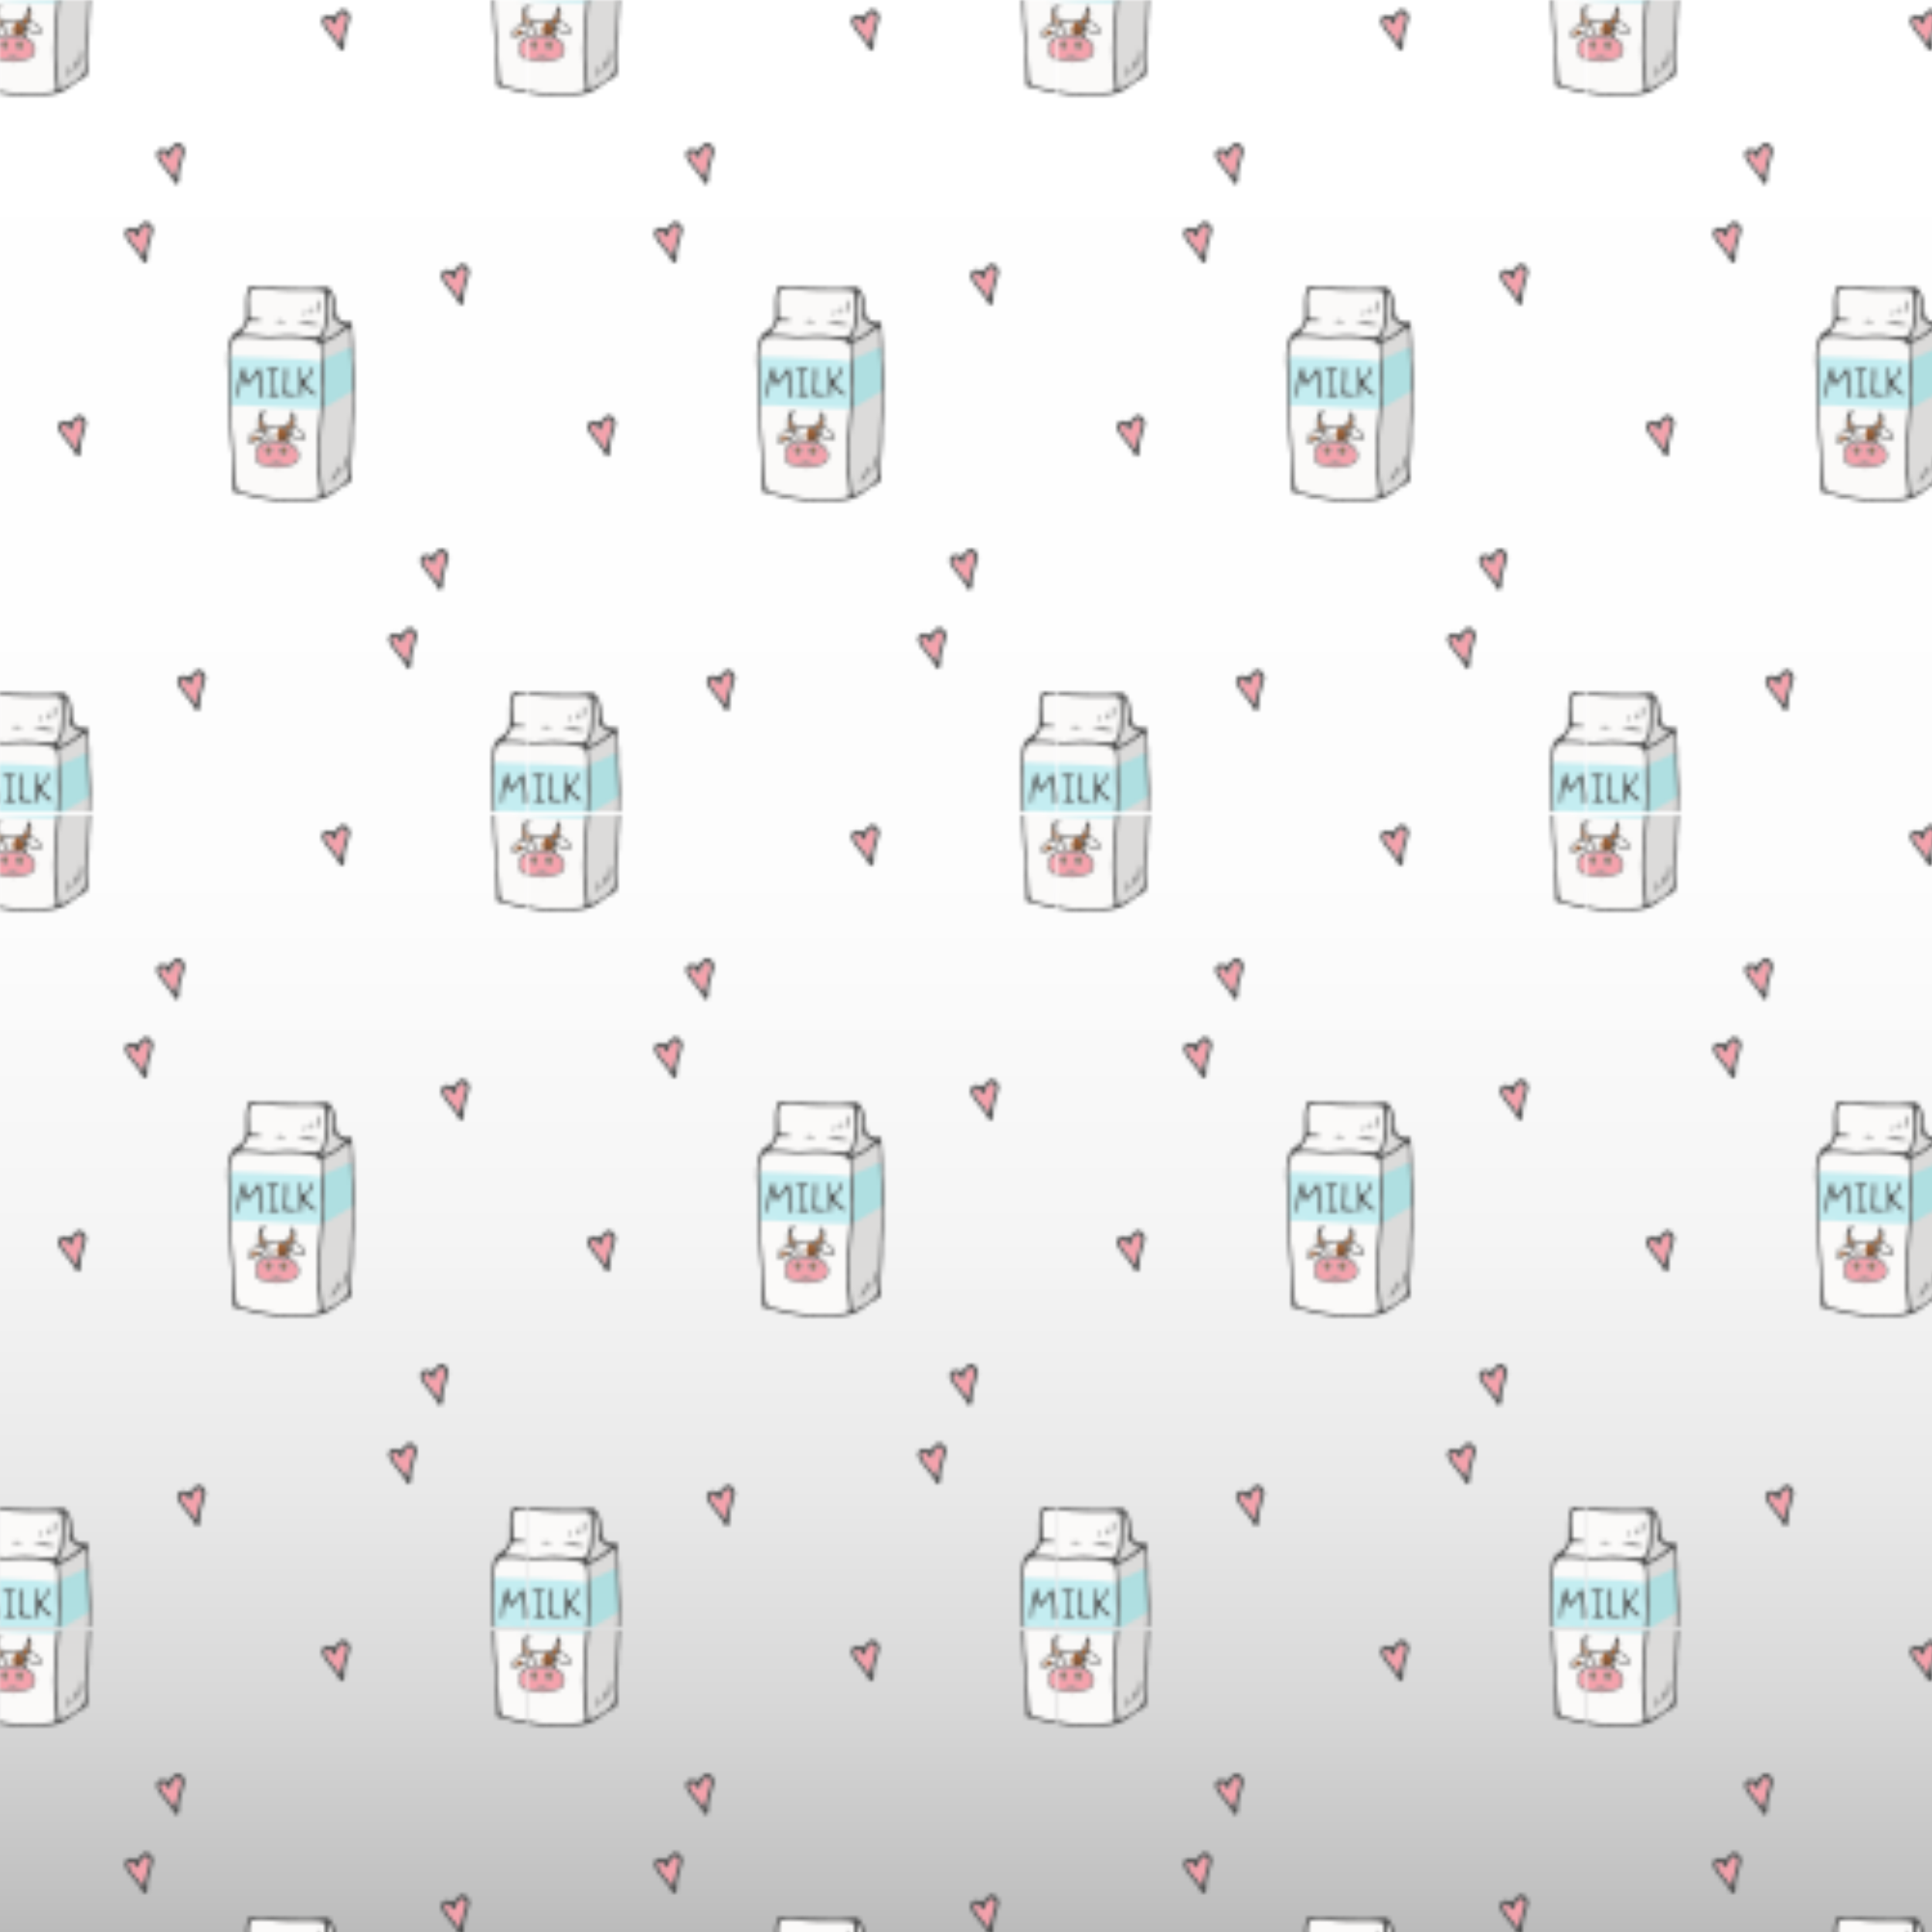 <?xml version="1.0" encoding="UTF-8"?>
<svg id="Background" xmlns="http://www.w3.org/2000/svg" xmlns:xlink="http://www.w3.org/1999/xlink" viewBox="0 0 500 500">
  <defs>
    <style>
      .cls-1 {
        fill: none;
      }

      .cls-2 {
        fill: url(#linear-gradient);
      }

      .cls-3 {
        fill: #f5a2ac;
      }

      .cls-4 {
        fill: #fbfaf9;
      }

      .cls-5 {
        fill: #9d5d30;
      }

      .cls-6 {
        fill: #c4edf1;
      }

      .cls-7 {
        fill: #dcdbda;
      }

      .cls-8 {
        fill: #afdfe1;
      }

      .cls-9 {
        fill: #4d4d4d;
      }

      .cls-10 {
        fill: url(#New_Pattern_17);
      }
    </style>
    <linearGradient id="linear-gradient" x1="250" y1="500" x2="250" y2="0" gradientTransform="matrix(1, 0, 0, 1, 0, 0)" gradientUnits="userSpaceOnUse">
      <stop offset="0" stop-color="#bbb"/>
      <stop offset=".02" stop-color="#c1c1c1"/>
      <stop offset=".12" stop-color="#d8d8d8"/>
      <stop offset=".23" stop-color="#e9e9e9"/>
      <stop offset=".36" stop-color="#f5f5f5"/>
      <stop offset=".55" stop-color="#fdfdfd"/>
      <stop offset="1" stop-color="#fff"/>
    </linearGradient>
    <pattern id="New_Pattern_17" data-name="New Pattern 17" x="0" y="0" width="136.53" height="210.04" patternUnits="userSpaceOnUse" viewBox="0 0 136.53 210.04">
      <g>
        <rect class="cls-1" x="0" y="0" width="136.53" height="210.04"/>
        <g>
          <g>
            <path class="cls-4" d="M140.27,191.88c2.86-.34,5.69,0,8.52,.27,1.77,.17,2.15,.08,2.92-1.44,.25-.5,.38-1.07,.47-1.63,.36-2.32,.36-4.65,.22-6.99-.1-1.7-.23-1.82-1.93-1.84-4.89-.06-9.8,.22-14.67-.57-.28-.04-.57-.01-.85-.01-1.76,0-1.83,.12-2.2,1.86-.28,1.32,.12,2.6,.06,3.91-.09,2.03-.06,2.03,2.06,2.15,.36,.02,.84-.14,.99,.57-.86,0-1.69,0-2.52,0-.33,0-.74-.16-.87,.29-.35,1.16-1.19,2.02-2.07,3.11,1.68,.06,3.15-.02,4.58,.21,1.77,.28,3.53,.33,5.28,.12Z"/>
            <path class="cls-4" d="M150.91,214.02c.35-3.75,.79-7.49,.51-11.26,0-2.17,.05-4.34-.01-6.5-.06-2.01-.56-2.8-2.18-3.18-2.39-.57-4.86-.79-7.3-.67-2.34,.11-4.65,.3-6.98-.04-1.64-.24-3.3-.11-4.96-.09-.71,0-1.15,.33-1.45,.98-.62,1.33-.83,2.72-.79,4.16,.06,2.16,.12,4.33,.22,6.49,.22,4.77-.02,9.56,.52,14.32,.44,3.84,.43,7.71,.82,11.56,.2,1.97,.3,2.12,2.16,2.68,2.13,.64,4.33,.99,6.52,1.38,3.85,.69,7.73,.49,11.59,.06,1.33-.15,1.61-.56,1.43-1.79-.86-6.03-.64-12.06-.08-18.09Z"/>
            <path class="cls-6" d="M151.48,208.92c-.02-.63-.08-1.23-.06-1.48,.09-1.3,.19-2.6,.28-3.9,.06-.86,.11-1.73,.19-2.59,.07-.81,.41-2.07-.66-2.4-.54-.16-1.24-.13-1.8-.21-.63-.09-1.26-.16-1.89-.22-1.3-.13-2.6-.2-3.91-.25-3.11-.12-6.2-.29-9.31-.36-1.2-.03-2.4-.06-3.61-.09-.75-.02-2.72-.45-3.09,.44-.14,.35-.08,.75,0,1.12,.31,1.54,.03,3.21,.02,4.78-.02,1.94,.14,3.87,.08,5.8,0,.11,0,.23,.07,.32,.09,.11,.26,.13,.4,.11,1.84-.26,3.82-.06,5.67,.05,2.8,.16,5.56,.38,8.37,.46l8.75,.26c.48,.01,.53-.93,.5-1.83Z"/>
            <path class="cls-9" d="M159.27,188.34c-.04,2.52,.53,4.86,.41,7.27-.14,2.85,.37,5.68,.35,8.54-.02,3.48-.1,6.95-.32,10.42-.02,.34-.11,.68-.09,1.02,.16,4.17-.54,8.31-.39,12.48,.04,1.13-.13,1.82-1.35,2.33-1.45,.6-2.62,1.78-3.96,2.65-1.61,1.04-3.36,1.45-5.14,1.55-1.41,.08-2.84,.14-4.24,.23-3.47,.22-6.81-.43-10.18-1-1.84-.31-3.54-1.21-5.42-1.36-.32-.03-.37-.35-.38-.66-.06-2.79-.13-5.58-.22-8.37-.06-1.82-.35-3.62-.47-5.44-.26-3.81-.42-7.61-.41-11.43,0-2.62-.18-5.25-.33-7.87-.09-1.67,.09-3.3,.43-4.93,.28-1.37,.92-2.45,2.17-3.11,1.61-.84,2.19-2.24,2.2-3.96,0-1.2-.03-2.4-.01-3.59,.01-1.08,.15-2.12,.49-3.18,.28-.89,.65-.99,1.45-.92,4.15,.34,8.29,.66,12.46,.61,1.94-.02,3.88,.05,5.8-.28,.95-.16,1.49,.2,1.95,.98,.6,1,.96,2.06,1.07,3.21,.05,.51,.06,1.03,.07,1.54,.08,2.65,1.28,3.68,4.07,3.26Zm-7.85,14.42c0-2.17,.05-4.34-.01-6.5-.06-2.01-.56-2.8-2.18-3.18-2.39-.57-4.86-.79-7.3-.67-2.34,.11-4.65,.3-6.98-.04-1.64-.24-3.3-.11-4.96-.09-.71,0-1.15,.33-1.45,.98-.62,1.33-.83,2.72-.79,4.16,.06,2.16,.12,4.33,.22,6.49,.22,4.77-.02,9.56,.52,14.32,.44,3.84,.43,7.71,.82,11.56,.2,1.97,.3,2.12,2.16,2.68,2.13,.64,4.33,.99,6.52,1.38,3.85,.69,7.73,.49,11.59,.06,1.33-.15,1.61-.56,1.43-1.79-.86-6.03-.64-12.06-.08-18.09,.35-3.75,.79-7.49,.51-11.26Zm7.22-12.78c-.42-.09-.6,.15-.83,.31-1.79,1.2-3.42,2.68-5.53,3.35-.61,.19-.54,.64-.51,1.1,.1,1.48,.24,2.96,.28,4.43,.1,3.31,.2,6.62-.06,9.92-.41,5.16-1.02,10.32-.89,15.51,.06,2.57,.33,5.12,.68,7.66,.1,.7,.42,.92,1.03,.58,1-.54,2.05-1.03,2.97-1.69,2.78-2.01,2.75-2.17,2.92-5.63,.18-3.64,.38-7.28,.43-10.92,.03-2.11,.27-4.2,.33-6.31,.12-4.85-.37-9.68-.4-14.52,0-1.27,.14-2.61-.42-3.79Zm-28.22,1.57c1.68,.06,3.15-.02,4.58,.21,1.77,.28,3.53,.33,5.28,.12,2.86-.34,5.69,0,8.52,.27,1.77,.17,2.15,.08,2.92-1.44,.25-.5,.38-1.07,.47-1.63,.36-2.32,.36-4.65,.22-6.99-.1-1.7-.23-1.82-1.93-1.84-4.89-.06-9.8,.22-14.67-.57-.28-.04-.57-.01-.85-.01-1.76,0-1.83,.12-2.2,1.86-.28,1.32,.12,2.6,.06,3.91-.09,2.03-.06,2.03,2.06,2.15,.36,.02,.84-.14,.99,.57-.86,0-1.69,0-2.52,0-.33,0-.74-.16-.87,.29-.35,1.16-1.19,2.02-2.07,3.11Zm27.25-2.16c-1.31,.06-1.81-1.01-2.66-1.51-1.24-.73-.19-1.86-.47-2.77-.1-.31,0-.68-.03-1.02-.11-1.28-.32-2.54-1.3-3.54-.03,2.21-.03,4.41-.09,6.6-.05,1.79-.28,3.51-1.39,4.99-.12,.16-.3,.37,.08,.68,2.35-.27,3.91-2.06,5.86-3.44Z"/>
            <path class="cls-9" d="M131.38,200.2s.06,.03,.08,.06c.04,.05,.05,.12,.06,.19,.03,.25,.48,3.38,.84,3.19,.78-.41,1.27-1.06,1.7-1.77,.23-.39,.44-.8,.73-1.14,.32-.38,.83-.41,.86,.15,.13,2.16,.71,4.26,.7,6.43,0,.3-.04,.61-.44,.55-.39-.06-.31-.39-.29-.68,.14-1.81-.23-3.56-.63-5.52-.85,1.03-1.55,1.9-2.26,2.77-.99,1.22-1.31-1.33-1.51-1.85-.02-.05-.04-.11-.09-.14-.27-.17-.39,1.19-.44,1.41-.1,.44-.27,.89-.32,1.35-.08,.71-.2,1.37-.22,2.09,0,.11,0,.22-.05,.32s-.15,.18-.26,.16c-.19-.03-.23-.28-.22-.47,.07-1.19,.16-2.39,.39-3.56,.11-.57,.26-1.14,.45-1.69,.17-.5,.24-1.06,.46-1.52,.05-.11,.11-.21,.21-.27,.07-.04,.16-.06,.24-.03Z"/>
          </g>
          <g>
            <path class="cls-3" d="M106.39,163.55c-.45-.21-.81-.02-1.14,.29-.67,.64-1.02,1.45-1.12,2.43-.53-.07-.65-.27-.77-.48-.51-.89-1.13-1.24-1.61-.86-.64,.51-.23,1.1,.02,1.62,.83,1.7,2.37,2.81,3.55,4.68,.65-2.11,.89-3.91,1.53-5.59,.09-.22,.1-.47,.14-.71,.02-.12,0-.24,0-.36,0-.46-.19-.83-.61-1.03Z"/>
            <path class="cls-9" d="M107.93,164.65c-.11,.4-.25,.99-.44,1.55-.63,1.83-1.12,3.68-1.07,5.63,0,.3,.03,.62-.19,.86-.3,.32-.72,.65-.99,.05-.85-1.84-2.31-3.22-3.47-4.82-.25-.34-.52-.67-.72-1.04-.41-.76-.77-1.62-.2-2.38,.51-.68,1.4-.71,2.15-.39,.67,.29,1,0,1.36-.46,.15-.19,.32-.36,.48-.54,.46-.52,.96-.94,1.72-.62,.76,.32,1.37,1.19,1.37,2.16Zm-3.8,1.63c-.53-.07-.65-.27-.77-.48-.51-.89-1.13-1.24-1.61-.86-.64,.51-.23,1.1,.02,1.62,.83,1.7,2.37,2.81,3.55,4.68,.65-2.11,.89-3.91,1.53-5.59,.09-.22,.1-.47,.14-.71,.02-.12,0-.24,0-.36,0-.46-.19-.83-.61-1.03-.45-.21-.81-.02-1.14,.29-.67,.64-1.02,1.45-1.12,2.43Z"/>
          </g>
        </g>
        <g>
          <g>
            <path class="cls-4" d="M3.74,191.88c2.86-.34,5.69,0,8.52,.27,1.77,.17,2.15,.08,2.92-1.44,.25-.5,.38-1.07,.47-1.63,.36-2.32,.36-4.65,.22-6.99-.1-1.7-.23-1.82-1.93-1.84-4.89-.06-9.8,.22-14.67-.57-.28-.04-.57-.01-.85-.01-1.76,0-1.83,.12-2.2,1.86-.28,1.32,.12,2.6,.06,3.91-.09,2.03-.06,2.03,2.06,2.15,.36,.02,.84-.14,.99,.57-.86,0-1.69,0-2.52,0-.33,0-.74-.16-.87,.29-.35,1.16-1.19,2.02-2.07,3.11,1.68,.06,3.15-.02,4.58,.21,1.77,.28,3.53,.33,5.28,.12Z"/>
            <path class="cls-7" d="M15.28,192.83c2.35-.27,3.91-2.06,5.86-3.44-1.31,.06-1.81-1.01-2.66-1.51-1.24-.73-.19-1.86-.47-2.77-.1-.31,0-.68-.03-1.02-.11-1.28-.32-2.54-1.3-3.54-.03,2.21-.03,4.41-.09,6.6-.05,1.79-.28,3.51-1.39,4.99-.12,.16-.3,.37,.08,.68Z"/>
            <path class="cls-4" d="M14.38,214.02c.35-3.75,.79-7.49,.51-11.26,0-2.17,.05-4.34-.01-6.5-.06-2.01-.56-2.8-2.18-3.18-2.39-.57-4.86-.79-7.3-.67-2.34,.11-4.65,.3-6.98-.04-1.64-.24-3.3-.11-4.96-.09-.71,0-1.15,.33-1.45,.98-.62,1.33-.83,2.72-.79,4.16,.06,2.16,.12,4.33,.22,6.49,.22,4.77-.02,9.56,.52,14.32,.44,3.84,.43,7.71,.82,11.56,.2,1.97,.3,2.12,2.16,2.68,2.13,.64,4.33,.99,6.52,1.38,3.85,.69,7.73,.49,11.59,.06,1.33-.15,1.61-.56,1.43-1.79-.86-6.03-.64-12.06-.08-18.09Z"/>
            <path class="cls-7" d="M22.1,189.98c-.42-.09-.6,.15-.83,.31-1.79,1.2-3.42,2.68-5.53,3.35-.61,.19-.54,.64-.51,1.1,.1,1.48,.24,2.96,.28,4.44,.1,3.31,.2,6.62-.06,9.92-.41,5.16-1.02,10.32-.89,15.51,.06,2.57,.33,5.12,.68,7.66,.1,.7,.42,.92,1.03,.58,1-.54,2.05-1.03,2.97-1.69,2.78-2.01,2.75-2.17,2.92-5.63,.18-3.64,.38-7.28,.43-10.92,.03-2.11,.27-4.2,.33-6.31,.13-4.85-.37-9.68-.4-14.52,0-1.27,.14-2.61-.42-3.79Z"/>
            <path class="cls-6" d="M14.95,208.92c-.02-.63-.08-1.23-.06-1.48,.09-1.3,.19-2.6,.28-3.9,.06-.86,.11-1.73,.19-2.59,.07-.81,.41-2.07-.66-2.4-.54-.16-1.24-.13-1.8-.21-.63-.09-1.26-.16-1.89-.22-1.3-.13-2.6-.2-3.91-.25-3.11-.12-6.2-.29-9.31-.36-1.2-.03-2.4-.06-3.61-.09-.75-.02-2.72-.45-3.09,.44-.14,.35-.08,.75,0,1.12,.31,1.54,.03,3.21,.02,4.78-.02,1.94,.14,3.87,.08,5.8,0,.11,0,.23,.07,.32,.09,.11,.26,.13,.4,.11,1.84-.26,3.82-.06,5.67,.05,2.8,.16,5.56,.38,8.37,.46l8.75,.26c.48,.01,.53-.93,.5-1.83Z"/>
            <path class="cls-8" d="M23.17,204.91c-.04-.06-.08-.12-.13-.17v-.02c.17-2.52,.12-5.05-.16-7.57,0-.08-.03-.16-.05-.24,.05-.1,.09-.21,.1-.32,.23-.31,.28-.76,.07-1.09-.29-.46-.85-.6-1.33-.35-1.82,.97-3.59,1.77-5.46,2.47-.12,.04-.23,.11-.33,.19-.42,.2-.72,.66-.56,1.14,.02,.08,.06,.15,.1,.22,0,.03,0,.05,0,.08,0,1.56,.01,3.12,.02,4.68,0,1.44,.03,2.88-.36,4.28-.05,.19-.05,.36,0,.52,0,0-.01,.02-.02,.03l-.02,.06s-.02,.02-.02,.03c-.07,.11-.11,.23-.12,.36-.03,.13-.02,.26,.02,.39l.1,.23c.09,.15,.2,.26,.35,.35l.23,.1c.17,.05,.34,.05,.52,0,.08-.03,.17-.06,.24-.1h0s.07-.05,.09-.07c2.13-1.28,4.28-2.54,6.39-3.86,.44-.28,.62-.86,.35-1.33Z"/>
            <g>
              <path class="cls-9" d="M22.74,188.34c-.04,2.52,.53,4.86,.41,7.27-.14,2.85,.37,5.68,.35,8.54-.02,3.48-.1,6.95-.32,10.42-.02,.34-.11,.68-.09,1.02,.16,4.17-.54,8.31-.39,12.48,.04,1.13-.13,1.82-1.35,2.33-1.45,.6-2.62,1.78-3.96,2.65-1.61,1.04-3.36,1.45-5.14,1.55-1.41,.08-2.84,.14-4.24,.23-3.47,.22-6.81-.43-10.18-1-1.84-.31-3.54-1.21-5.42-1.36-.32-.03-.37-.35-.38-.66-.06-2.79-.13-5.58-.22-8.37-.06-1.82-.35-3.62-.47-5.44-.26-3.81-.42-7.61-.41-11.43,0-2.62-.18-5.25-.33-7.87-.09-1.67,.09-3.3,.43-4.93,.28-1.37,.92-2.45,2.17-3.11,1.61-.84,2.19-2.24,2.2-3.96,0-1.2-.03-2.4-.01-3.59,.01-1.08,.15-2.12,.49-3.18,.28-.89,.65-.99,1.45-.92,4.15,.34,8.29,.66,12.46,.61,1.94-.02,3.88,.05,5.8-.28,.95-.16,1.49,.2,1.95,.98,.6,1,.96,2.06,1.07,3.21,.05,.51,.06,1.03,.07,1.54,.08,2.65,1.28,3.68,4.07,3.26Zm-7.85,14.42c0-2.17,.05-4.34-.01-6.5-.06-2.01-.56-2.8-2.18-3.18-2.39-.57-4.86-.79-7.3-.67-2.34,.11-4.65,.3-6.98-.04-1.64-.24-3.3-.11-4.96-.09-.71,0-1.15,.33-1.45,.98-.62,1.33-.83,2.72-.79,4.16,.06,2.16,.12,4.33,.22,6.49,.22,4.77-.02,9.56,.52,14.32,.44,3.84,.43,7.71,.82,11.56,.2,1.97,.3,2.12,2.16,2.68,2.13,.64,4.33,.99,6.52,1.38,3.85,.69,7.73,.49,11.59,.06,1.33-.15,1.61-.56,1.43-1.79-.86-6.03-.64-12.06-.08-18.09,.35-3.75,.79-7.49,.51-11.26Zm7.22-12.78c-.42-.09-.6,.15-.83,.31-1.79,1.2-3.42,2.68-5.53,3.35-.61,.19-.54,.64-.51,1.1,.1,1.48,.24,2.96,.28,4.43,.1,3.31,.2,6.62-.06,9.92-.41,5.16-1.02,10.32-.89,15.51,.06,2.57,.33,5.12,.68,7.66,.1,.7,.42,.92,1.03,.58,1-.54,2.05-1.03,2.97-1.69,2.78-2.01,2.75-2.17,2.92-5.63,.18-3.64,.38-7.28,.43-10.92,.03-2.11,.27-4.2,.33-6.31,.12-4.85-.37-9.68-.4-14.52,0-1.27,.14-2.61-.42-3.79Zm-28.22,1.57c1.68,.06,3.15-.02,4.58,.21,1.77,.28,3.53,.33,5.28,.12,2.86-.34,5.69,0,8.52,.27,1.77,.17,2.15,.08,2.92-1.44,.25-.5,.38-1.07,.47-1.63,.36-2.32,.36-4.65,.22-6.99-.1-1.7-.23-1.82-1.93-1.84-4.89-.06-9.8,.22-14.67-.57-.28-.04-.57-.01-.85-.01-1.76,0-1.83,.12-2.2,1.86-.28,1.32,.12,2.6,.06,3.91-.09,2.03-.06,2.03,2.06,2.15,.36,.02,.84-.14,.99,.57-.86,0-1.69,0-2.52,0-.33,0-.74-.16-.87,.29-.35,1.16-1.19,2.02-2.07,3.11Zm27.25-2.16c-1.31,.06-1.81-1.01-2.66-1.51-1.24-.73-.19-1.86-.47-2.77-.1-.31,0-.68-.03-1.02-.11-1.28-.32-2.54-1.3-3.54-.03,2.21-.03,4.41-.09,6.6-.05,1.79-.28,3.51-1.39,4.99-.12,.16-.3,.37,.08,.68,2.35-.27,3.91-2.06,5.86-3.44Z"/>
              <path class="cls-9" d="M8.57,188.43c2.1-.3,4.12,.21,6.16,.63-2.09,.32-4.13-.04-6.16-.63Z"/>
              <path class="cls-9" d="M13.71,186.38c.33-1.29,.07-2.6,.26-3.89,.6,.84,.52,2.59-.26,3.89Z"/>
              <path class="cls-9" d="M5.87,188.21c-1.15,.37-1.88,.03-2.74,.04q.76-.71,2.74-.04Z"/>
              <path class="cls-9" d="M12.63,184.3c.43,.81,.32,1.52-.35,2.12,.12-.71,.23-1.42,.35-2.12Z"/>
              <path class="cls-9" d="M10.83,185.13c.25,.76-.05,1.15-.25,1.57-.31-.53-.07-.94,.25-1.57Z"/>
            </g>
            <g>
              <path class="cls-9" d="M9.73,200.77c.04,.49,0,1.01,.03,1.44,.07,1.21,.94,1.02,1.52,.32,.37-.45,.51-.78,.64-1.35,.08-.32,.2-.66,.45-.87,.07-.06,.18-.12,.27-.08,.13,.05,.14,.24,.11,.38-.22,1.18-.85,2.04-1.73,2.84-.45,.41-.4,.72-.05,1.15s.72,.82,1.1,1.19c.3,.3,.7,.45,1,.76,.12,.12,.22,.26,.24,.43,.13,1.06-1.24-.25-1.39-.4-.57-.56-1.01-1.29-1.76-1.64-.39,.68-.18,1.4-.18,2.1,0,.29,.03,.61-.39,.58-.29-.02-.31-.29-.3-.52,.09-2.05-.02-4.09-.09-6.15,0-.18-.02-1.1,.36-.88,.15,.09,.15,.55,.16,.71Z"/>
              <path class="cls-9" d="M.74,200.63s-.04-.09-.05-.15l2.33-.15c.21-.01,.44-.02,.62,.1,.73,.5-.46,.49-.63,.51-.35,.05-.49,.21-.46,.56,.14,1.71,.06,3.51,.37,5.2,.04,.22,.29,.33,.5,.38s.46,.07,.62,.23c.02,.02,.05,.05,.05,.09,.01,.1-.12,.15-.22,.16-.85,.08-1.76,.12-2.61,.01-.03,0-.07,0-.1-.03-.07-.05-.03-.17,.05-.22s.17-.03,.26-.04c.85-.04,.88-1.04,.82-1.67-.09-1.02-.24-2.03-.2-3.06,.01-.35-.02-1.45-.39-1.6-.35-.14-.71,.08-.95-.32Z"/>
              <path class="cls-9" d="M5.32,200.86s0-.05,0-.07c.02-.13,.05-.26,.13-.36s.23-.16,.35-.11c.15,.06,.19,.25,.21,.41,.13,1.2-.12,2.4-.19,3.61-.17,2.95-.07,2.52,2.18,2.58,.17,0,.33,.02,.52,.37-1.05,.44-2.08,.13-3.09,.09-.25,0-.45-.25-.41-.46,.2-1.01,.22-2.05,.26-3.07,.02-.53,.06-1.06,.09-1.59,.02-.47-.1-.91-.05-1.38Z"/>
            </g>
          </g>
          <g>
            <path class="cls-3" d="M51.72,174.47c-.45-.21-.81-.02-1.14,.29-.67,.64-1.02,1.45-1.12,2.43-.53-.07-.65-.27-.77-.48-.51-.89-1.13-1.24-1.61-.86-.64,.51-.23,1.1,.02,1.62,.83,1.7,2.37,2.81,3.55,4.68,.65-2.11,.89-3.91,1.53-5.59,.09-.22,.1-.47,.14-.71,.02-.12,0-.24,0-.36,0-.46-.19-.83-.61-1.03Z"/>
            <path class="cls-9" d="M53.26,175.56c-.11,.4-.25,.99-.44,1.55-.63,1.83-1.12,3.68-1.07,5.63,0,.3,.03,.62-.19,.86-.3,.32-.72,.65-.99,.05-.85-1.84-2.31-3.22-3.47-4.82-.25-.34-.52-.67-.72-1.04-.41-.76-.77-1.62-.2-2.38,.51-.68,1.4-.71,2.15-.39,.67,.29,1,0,1.36-.46,.15-.19,.32-.36,.48-.54,.46-.52,.96-.94,1.72-.62,.76,.32,1.37,1.19,1.37,2.16Zm-3.8,1.63c-.53-.07-.65-.27-.77-.48-.51-.89-1.13-1.24-1.61-.86-.64,.51-.23,1.1,.02,1.62,.83,1.7,2.37,2.81,3.55,4.68,.65-2.11,.89-3.91,1.53-5.59,.09-.22,.1-.47,.14-.71,.02-.12,0-.24,0-.36,0-.46-.19-.83-.61-1.03-.45-.21-.81-.02-1.14,.29-.67,.64-1.02,1.45-1.12,2.43Z"/>
          </g>
        </g>
        <g>
          <g>
            <path class="cls-4" d="M72.01,86.86c2.86-.34,5.69,0,8.52,.27,1.77,.17,2.15,.08,2.92-1.44,.25-.5,.38-1.07,.47-1.63,.36-2.32,.36-4.65,.22-6.99-.1-1.7-.23-1.82-1.93-1.84-4.89-.06-9.8,.22-14.67-.57-.28-.04-.57-.01-.85-.01-1.76,0-1.83,.12-2.2,1.86-.28,1.32,.12,2.6,.06,3.91-.09,2.03-.06,2.03,2.06,2.15,.36,.02,.84-.14,.99,.57-.86,0-1.69,0-2.52,0-.33,0-.74-.16-.87,.29-.35,1.16-1.19,2.02-2.07,3.11,1.68,.06,3.15-.02,4.58,.21,1.77,.28,3.53,.33,5.28,.12Z"/>
            <path class="cls-7" d="M83.54,87.81c2.35-.27,3.91-2.06,5.86-3.44-1.31,.06-1.81-1.01-2.66-1.51-1.24-.73-.19-1.86-.47-2.77-.1-.31,0-.68-.03-1.02-.11-1.28-.32-2.54-1.3-3.54-.03,2.21-.03,4.41-.09,6.6-.05,1.79-.28,3.51-1.39,4.99-.12,.16-.3,.37,.08,.68Z"/>
            <path class="cls-4" d="M82.65,109c.35-3.75,.79-7.49,.51-11.26,0-2.17,.05-4.34-.01-6.5-.06-2.01-.56-2.8-2.18-3.18-2.39-.57-4.86-.79-7.3-.67-2.34,.11-4.65,.3-6.98-.04-1.64-.24-3.3-.11-4.96-.09-.71,0-1.15,.33-1.45,.98-.62,1.33-.83,2.72-.79,4.16,.06,2.16,.12,4.33,.22,6.49,.22,4.77-.02,9.56,.52,14.32,.44,3.84,.43,7.71,.82,11.56,.2,1.97,.3,2.12,2.16,2.68,2.13,.64,4.33,.99,6.52,1.38,3.85,.69,7.73,.49,11.59,.06,1.33-.15,1.61-.56,1.43-1.79-.86-6.03-.64-12.06-.08-18.09Z"/>
            <path class="cls-7" d="M90.37,84.96c-.42-.09-.6,.15-.83,.31-1.79,1.2-3.42,2.68-5.53,3.35-.61,.19-.54,.64-.51,1.1,.1,1.48,.24,2.96,.28,4.44,.1,3.31,.2,6.62-.06,9.92-.41,5.16-1.02,10.32-.89,15.51,.06,2.57,.33,5.12,.68,7.66,.1,.7,.42,.92,1.03,.58,1-.54,2.05-1.03,2.97-1.69,2.78-2.01,2.75-2.17,2.92-5.63,.18-3.64,.38-7.28,.43-10.92,.03-2.11,.27-4.2,.33-6.31,.13-4.85-.37-9.68-.4-14.52,0-1.27,.14-2.61-.42-3.79Z"/>
            <path class="cls-6" d="M83.21,103.9c-.02-.63-.08-1.23-.06-1.48,.09-1.3,.19-2.6,.28-3.9,.06-.86,.11-1.73,.19-2.59,.07-.81,.41-2.07-.66-2.4-.54-.16-1.24-.13-1.8-.21-.63-.09-1.26-.16-1.89-.22-1.3-.13-2.6-.2-3.91-.25-3.11-.12-6.2-.29-9.31-.36-1.2-.03-2.4-.06-3.61-.09-.75-.02-2.72-.45-3.09,.44-.14,.35-.08,.75,0,1.12,.31,1.54,.03,3.21,.02,4.78-.02,1.94,.14,3.87,.08,5.8,0,.11,0,.23,.07,.32,.09,.11,.26,.13,.4,.11,1.84-.26,3.82-.06,5.67,.05,2.8,.16,5.56,.38,8.37,.46l8.75,.26c.48,.01,.53-.93,.5-1.83Z"/>
            <path class="cls-8" d="M91.44,99.89c-.04-.06-.08-.12-.13-.17v-.02c.17-2.52,.12-5.05-.16-7.57,0-.08-.03-.16-.05-.24,.05-.1,.09-.21,.1-.32,.23-.31,.28-.76,.07-1.09-.29-.46-.85-.6-1.33-.35-1.82,.97-3.59,1.77-5.46,2.47-.12,.04-.23,.11-.33,.19-.42,.2-.72,.66-.56,1.14,.02,.08,.06,.15,.1,.22,0,.03,0,.05,0,.08,0,1.56,.01,3.12,.02,4.68,0,1.44,.03,2.88-.36,4.28-.05,.19-.05,.36,0,.52,0,0-.01,.02-.02,.03l-.02,.06s-.02,.02-.02,.03c-.07,.11-.11,.23-.12,.36-.03,.13-.02,.26,.02,.39l.1,.23c.09,.15,.2,.26,.35,.35l.23,.1c.17,.05,.34,.05,.52,0,.08-.03,.17-.06,.24-.1h0s.07-.05,.09-.07c2.13-1.28,4.28-2.54,6.39-3.86,.44-.28,.62-.86,.35-1.33Z"/>
            <g>
              <g>
                <path class="cls-4" d="M71.37,110.62c.36,.04,.72,.08,1.09,.11,1,.06,1.59,.62,1.89,1.54,.09,.28,.21,.55,.24,.84,.04,.42,.35,.92,0,1.26-.41,.39-.78-.14-1.18-.24-.88-.21-1.74-.11-2.61,0-.72,.09-1.44,.22-2.15,.34-.31,.05-.46-.05-.49-.39-.14-1.8,1.48-3.53,3.23-3.45Zm1.08,2.58c-.02,.35,.35,.66,.75,.63,.34-.03,.71-.14,.67-.56-.05-.43-.46-.52-.8-.59-.36,.02-.6,.15-.62,.51Zm-2.58,.51c.35,.05,.63-.12,.71-.51-.03-.35-.18-.65-.56-.69-.36-.04-.63,.15-.7,.53-.07,.41,.21,.62,.54,.67Z"/>
                <path class="cls-4" d="M68.05,112.08c-.22-.29-.53-.63-1.01-.55-.14,.02-.29,.04-.43,.09-1.09,.44-1.95,1.11-2.31,2.45,1.43,.13,2.5-.29,3.4-1.18,.22-.22,.58-.49,.34-.81Z"/>
                <path class="cls-4" d="M76.41,110.98c-.48-.12-.73,.09-.94,.5-.2,.39-.3,.69,.07,1.05,.69,.67,1.63,.52,2.24,.84,.78,0,.91-.19,.65-.72-.43-.86-1.09-1.44-2.03-1.68Z"/>
              </g>
              <path class="cls-5" d="M74.28,111.71c-.24-.33-.55-.62-.91-.82-.19-.11-.66-.36-.94-.28-.19-.14-.51,.08-.35,.31,.24,.37-.2,.86-.33,1.2-.17,.43-.23,.97-.07,1.42,.16,.48,.62,.63,1.07,.74,.49,.12,.94,.04,1.34-.28,.34-.28,.62-.68,.62-1.13,0-.41-.2-.84-.44-1.17Z"/>
              <path class="cls-5" d="M66.63,113.84c-.15,.13-.35,.2-.53,.28-.09,.04-.17,.08-.26,.1-.06,.02-.11,.01-.16,0-.09,.08-.24,.07-.32-.01-.15-.16-.2-.4-.13-.61,.07-.2,.21-.34,.32-.52,.01-.02,.03-.05,.04-.07,0,0,.03-.07,0-.02,.02-.05,.03-.1,.05-.14,.06-.11,.16-.15,.27-.19,.22-.07,.44-.03,.61,.13,.13,.12,.21,.3,.24,.47,.04,.21,.02,.44-.15,.59Z"/>
              <path class="cls-3" d="M72.03,114.41c1.37-.06,2.6,.52,3.72,1.15,.89,.5,1.39,1.47,1.29,2.61-.09,.94-.55,1.53-1.47,1.83-1.3,.42-2.6,.74-3.97,.7-1.3,.06-2.52-.35-3.75-.66-.66-.17-.91-.71-1.19-1.21-.81-1.44,.09-3.56,1.69-3.93,1.21-.28,2.45-.44,3.69-.49Zm-1.64,2.22c-.02-.58-.46-1.09-.89-1.04-.42,.05-.86,.58-.83,.99,.05,.54,.42,.96,.85,.97,.46,.01,.88-.43,.87-.92Zm2.68,2.12c-.87,.71-1.78,.81-2.91,.16,.82,1.14,2.16,1.01,2.91-.16Zm-.61-2.12c-.03,.48,.52,1.12,.97,1.11,.43,0,.93-.47,.94-.88,.02-.54-.44-1.19-.86-1.23-.51-.05-1.01,.42-1.05,.99Z"/>
              <g>
                <path class="cls-5" d="M69.56,116.05c-.36,0-.44,.34-.47,.62-.03,.29,.14,.47,.44,.49,.32,0,.47-.18,.46-.48-.01-.29-.07-.63-.43-.64Z"/>
                <path class="cls-5" d="M73.48,117.36c.33,.02,.58-.18,.53-.54-.04-.32-.13-.65-.59-.75-.25,.15-.59,.3-.58,.68,0,.38,.29,.59,.65,.61Z"/>
              </g>
              <g>
                <path class="cls-5" d="M68.63,111.53c.29-.23,.39-.52,.08-.83-.83-.84-1.29-1.82-1.09-3.05-.81,1.17-.65,2.78,.26,3.7,.22,.23,.45,.41,.74,.18Z"/>
                <path class="cls-5" d="M75.78,107.6c-.49,1.13-.78,2.35-1.89,3.04l.79,1.16c1.05-.98,1.58-2.97,1.1-4.2Z"/>
              </g>
              <g>
                <path class="cls-5" d="M73.18,113.48c.11,.01,.2-.04,.24-.16,0-.14-.09-.18-.2-.19-.11,0-.23,.02-.24,.14-.01,.12,.08,.19,.2,.21Z"/>
                <path class="cls-5" d="M69.92,113.32c.14,.03,.19-.06,.22-.16,.04-.13-.05-.19-.16-.21-.12-.03-.19,.05-.22,.16-.03,.13,.06,.18,.16,.22Z"/>
              </g>
            </g>
            <g>
              <path class="cls-9" d="M91,83.32c-.04,2.52,.53,4.86,.41,7.27-.14,2.85,.37,5.68,.35,8.54-.02,3.48-.1,6.95-.32,10.42-.02,.34-.11,.68-.09,1.02,.16,4.17-.54,8.31-.39,12.48,.04,1.13-.13,1.82-1.35,2.33-1.45,.6-2.62,1.78-3.96,2.65-1.61,1.04-3.36,1.45-5.14,1.55-1.41,.08-2.84,.14-4.24,.23-3.47,.22-6.81-.43-10.18-1-1.84-.31-3.54-1.21-5.42-1.36-.32-.03-.37-.35-.38-.66-.06-2.79-.13-5.58-.22-8.37-.06-1.82-.35-3.62-.47-5.44-.26-3.81-.42-7.61-.41-11.43,0-2.62-.18-5.25-.33-7.87-.09-1.67,.09-3.3,.43-4.93,.28-1.37,.92-2.45,2.17-3.11,1.61-.84,2.19-2.24,2.2-3.96,0-1.2-.03-2.4-.01-3.59,.01-1.08,.15-2.12,.49-3.18,.28-.89,.65-.99,1.45-.92,4.15,.34,8.29,.66,12.46,.61,1.94-.02,3.88,.05,5.8-.28,.95-.16,1.49,.2,1.95,.98,.6,1,.96,2.06,1.07,3.21,.05,.51,.06,1.03,.07,1.54,.08,2.65,1.28,3.68,4.07,3.26Zm-7.85,14.42c0-2.17,.05-4.34-.01-6.5-.06-2.01-.56-2.8-2.18-3.18-2.39-.57-4.86-.79-7.3-.67-2.34,.11-4.65,.3-6.98-.04-1.64-.24-3.3-.11-4.96-.09-.71,0-1.15,.33-1.45,.98-.62,1.33-.83,2.72-.79,4.16,.06,2.16,.12,4.33,.22,6.49,.22,4.77-.02,9.56,.52,14.32,.44,3.84,.43,7.71,.82,11.56,.2,1.97,.3,2.12,2.16,2.68,2.13,.64,4.33,.99,6.52,1.38,3.85,.69,7.73,.49,11.59,.06,1.33-.15,1.61-.56,1.43-1.79-.86-6.03-.64-12.06-.08-18.09,.35-3.75,.79-7.49,.51-11.26Zm7.22-12.78c-.42-.09-.6,.15-.83,.31-1.79,1.2-3.42,2.68-5.53,3.35-.61,.19-.54,.64-.51,1.1,.1,1.48,.24,2.96,.28,4.43,.1,3.31,.2,6.62-.06,9.92-.41,5.16-1.02,10.32-.89,15.51,.06,2.57,.33,5.12,.68,7.66,.1,.7,.42,.92,1.03,.58,1-.54,2.05-1.03,2.97-1.69,2.78-2.01,2.75-2.17,2.92-5.63,.18-3.64,.38-7.28,.43-10.92,.03-2.11,.27-4.2,.33-6.31,.12-4.85-.37-9.68-.4-14.52,0-1.27,.14-2.61-.42-3.79Zm-28.22,1.57c1.68,.06,3.15-.02,4.58,.21,1.77,.28,3.53,.33,5.28,.12,2.86-.34,5.69,0,8.52,.27,1.77,.17,2.15,.08,2.92-1.44,.25-.5,.38-1.07,.47-1.63,.36-2.32,.36-4.65,.22-6.99-.1-1.7-.23-1.82-1.93-1.84-4.89-.06-9.8,.22-14.67-.57-.28-.04-.57-.01-.85-.01-1.76,0-1.83,.12-2.2,1.86-.28,1.32,.12,2.6,.06,3.91-.09,2.03-.06,2.03,2.06,2.15,.36,.02,.84-.14,.99,.57-.86,0-1.69,0-2.52,0-.33,0-.74-.16-.87,.29-.35,1.16-1.19,2.02-2.07,3.11Zm27.25-2.16c-1.31,.06-1.81-1.01-2.66-1.51-1.24-.73-.19-1.86-.47-2.77-.1-.31,0-.68-.03-1.02-.11-1.28-.32-2.54-1.3-3.54-.03,2.21-.03,4.41-.09,6.6-.05,1.79-.28,3.51-1.39,4.99-.12,.16-.3,.37,.08,.68,2.35-.27,3.91-2.06,5.86-3.44Z"/>
              <path class="cls-9" d="M89.25,117.66c.57,1.76,.16,3.43-.53,5.06,.06-1.7,.54-3.35,.53-5.06Z"/>
              <path class="cls-9" d="M85.78,125.02c.21-.89,.24-1.78,.2-2.79,.8,1.04,.79,1.22-.2,2.79Z"/>
              <path class="cls-9" d="M88.08,120.81c.09,.91-.1,1.78-.71,2.6,.11-.88,.22-1.76,.33-2.64l.38,.03Z"/>
              <path class="cls-9" d="M76.83,83.41c2.1-.3,4.12,.21,6.16,.63-2.09,.32-4.13-.04-6.16-.63Z"/>
              <path class="cls-9" d="M81.97,81.36c.33-1.29,.07-2.6,.26-3.89,.6,.84,.52,2.59-.26,3.89Z"/>
              <path class="cls-9" d="M74.13,83.19c-1.15,.37-1.88,.03-2.74,.04q.76-.71,2.74-.04Z"/>
              <path class="cls-9" d="M80.9,79.28c.43,.81,.32,1.52-.35,2.12,.12-.71,.23-1.42,.35-2.12Z"/>
              <path class="cls-9" d="M79.1,80.11c.25,.76-.05,1.15-.25,1.57-.31-.53-.07-.94,.25-1.57Z"/>
            </g>
            <g>
              <path class="cls-9" d="M63.12,95.18s.06,.03,.08,.06c.04,.05,.05,.12,.06,.19,.03,.25,.48,3.38,.84,3.19,.78-.41,1.27-1.06,1.7-1.77,.23-.39,.44-.8,.73-1.14,.32-.38,.83-.41,.86,.15,.13,2.16,.71,4.26,.7,6.43,0,.3-.04,.61-.44,.55-.39-.06-.31-.39-.29-.68,.14-1.81-.23-3.56-.63-5.52-.85,1.03-1.55,1.9-2.26,2.77-.99,1.22-1.31-1.33-1.51-1.85-.02-.05-.04-.11-.09-.14-.27-.17-.39,1.19-.44,1.41-.1,.44-.27,.89-.32,1.35-.08,.71-.2,1.37-.22,2.09,0,.11,0,.22-.05,.32s-.15,.18-.26,.16c-.19-.03-.23-.28-.22-.47,.07-1.19,.16-2.39,.39-3.56,.11-.57,.26-1.14,.45-1.69,.17-.5,.24-1.06,.46-1.52,.05-.11,.11-.21,.21-.27,.07-.04,.16-.06,.24-.03Z"/>
              <path class="cls-9" d="M77.99,95.75c.04,.49,0,1.01,.03,1.44,.07,1.21,.94,1.02,1.52,.32,.37-.45,.51-.78,.64-1.35,.08-.32,.2-.66,.45-.87,.07-.06,.18-.12,.27-.08,.13,.05,.14,.24,.11,.38-.22,1.18-.85,2.04-1.73,2.84-.45,.41-.4,.72-.05,1.15s.72,.82,1.1,1.19c.3,.3,.7,.45,1,.76,.12,.12,.22,.26,.24,.43,.13,1.06-1.24-.25-1.39-.4-.57-.56-1.01-1.29-1.76-1.64-.39,.68-.18,1.4-.18,2.1,0,.29,.03,.61-.39,.58-.29-.02-.31-.29-.3-.52,.09-2.05-.02-4.09-.09-6.15,0-.18-.02-1.1,.36-.88,.15,.09,.15,.55,.16,.71Z"/>
              <path class="cls-9" d="M69,95.61s-.04-.09-.05-.15l2.33-.15c.21-.01,.44-.02,.62,.1,.73,.5-.46,.49-.63,.51-.35,.05-.49,.21-.46,.56,.14,1.71,.06,3.51,.37,5.2,.04,.22,.29,.33,.5,.38s.46,.07,.62,.23c.02,.02,.05,.05,.05,.09,.01,.1-.12,.15-.22,.16-.85,.08-1.76,.12-2.61,.01-.03,0-.07,0-.1-.03-.07-.05-.03-.17,.05-.22s.17-.03,.26-.04c.85-.04,.88-1.04,.82-1.67-.09-1.02-.24-2.03-.2-3.06,.01-.35-.02-1.45-.39-1.6-.35-.14-.71,.08-.95-.32Z"/>
              <path class="cls-9" d="M73.59,95.84s0-.05,0-.07c.02-.13,.05-.26,.13-.36s.23-.16,.35-.11c.15,.06,.19,.25,.21,.41,.13,1.2-.12,2.4-.19,3.61-.17,2.95-.07,2.52,2.18,2.58,.17,0,.33,.02,.52,.37-1.05,.44-2.08,.13-3.09,.09-.25,0-.45-.25-.41-.46,.2-1.01,.22-2.05,.26-3.07,.02-.53,.06-1.06,.09-1.59,.02-.47-.1-.91-.05-1.38Z"/>
            </g>
            <g>
              <path class="cls-9" d="M75.04,112.75c-.03,.71,.2,1.23,.1,1.78-.06,.35,.28,.35,.5,.47,1.59,.87,2.21,2.68,1.45,4.21-.18,.37-.43,.62-.83,.82-2.88,1.41-5.81,1.31-8.73,.28-1.1-.39-1.46-1.45-1.43-2.51,.03-1.16,.12-2.38,1.35-3.04,.48-.26,.23-.7,.36-1.22-.69,.28-1.25,.49-1.79,.73-.41,.18-.84,.24-1.29,.22-.8-.04-.93-.23-.63-.94,.42-.99,1.17-1.66,2.12-2.14,.79-.4,.77-.4,.65-1.26-.17-1.19-.04-2.33,.63-3.38,.24-.38,.48-.71,1.02-.65,.06,.45-.22,.72-.35,1.05-.46,1.18-.18,2.38,.76,3.19,.19,.17,.39,.33,.68,.17,.97-.51,1.99-.35,3-.16,.77,.15,1.59-.17,1.96-.85,.38-.7,.8-1.41,.72-2.26-.02-.24-.14-.58,.21-.64,.28-.05,.44,.24,.55,.46,.24,.49,.46,1,.32,1.57-.07,.28-.09,.58-.16,.86-.21,.93-.21,.93,.69,1.26,.99,.36,1.6,1.13,2.08,2.01,.24,.45,.09,.77-.4,.93-.28,.1-.59,.1-.87,.03-.87-.24-1.8-.31-2.7-.98Zm-3.45,7.95c1.37,.04,2.67-.28,3.97-.7,.92-.29,1.38-.89,1.47-1.83,.11-1.14-.4-2.11-1.29-2.61-1.12-.63-2.35-1.21-3.72-1.15-1.24,.05-2.48,.2-3.69,.49-1.59,.37-2.49,2.49-1.69,3.93,.28,.5,.53,1.04,1.19,1.21,1.24,.32,2.45,.73,3.75,.66Zm-.23-10.08c-1.75-.08-3.36,1.65-3.23,3.45,.03,.35,.18,.44,.49,.39,.72-.12,1.43-.25,2.15-.34,.87-.11,1.73-.21,2.61,0,.39,.1,.77,.63,1.18,.24,.36-.34,.05-.84,0-1.26-.03-.28-.15-.56-.24-.84-.3-.92-.89-1.47-1.89-1.54-.36-.02-.72-.07-1.09-.11Zm-7.06,3.44c1.43,.13,2.5-.29,3.4-1.18,.22-.22,.58-.49,.34-.81-.22-.29-.53-.63-1.01-.55-.14,.02-.29,.04-.43,.09-1.09,.44-1.95,1.11-2.31,2.45Zm13.48-.7c.78,0,.91-.19,.65-.72-.43-.86-1.09-1.44-2.03-1.68-.48-.12-.73,.09-.94,.5-.2,.39-.3,.69,.07,1.05,.69,.67,1.63,.52,2.24,.84Zm-3.11-1.57c1.05-.98,1.58-2.97,1.1-4.2-.49,1.13-.78,2.35-1.89,3.04,.3,.44,.54,.79,.79,1.16Zm-7.05-4.16c-.81,1.17-.65,2.78,.26,3.7,.22,.23,.45,.41,.74,.18,.29-.23,.39-.52,.08-.83-.83-.84-1.29-1.82-1.09-3.05Z"/>
              <path class="cls-9" d="M74.36,116.87c-.01,.41-.52,.87-.94,.88-.45,0-1-.63-.97-1.11,.04-.57,.54-1.04,1.05-.99,.43,.04,.88,.69,.86,1.23Zm-.94-.8c-.25,.15-.59,.3-.58,.68,0,.38,.29,.59,.65,.61,.33,.02,.58-.18,.53-.54-.04-.32-.13-.65-.59-.75Z"/>
              <path class="cls-9" d="M70.38,116.64c.01,.49-.4,.93-.87,.92-.44-.01-.81-.43-.85-.97-.04-.41,.41-.94,.83-.99,.43-.05,.88,.46,.89,1.04Zm-.86,.53c.32,0,.47-.18,.46-.48-.01-.29-.07-.63-.43-.64-.36,0-.44,.34-.47,.62-.03,.29,.14,.47,.44,.49Z"/>
              <path class="cls-9" d="M73.06,118.76c-.75,1.17-2.09,1.3-2.91,.16,1.13,.65,2.04,.55,2.91-.16Z"/>
              <path class="cls-9" d="M70.58,113.19c-.08,.39-.36,.57-.71,.51-.34-.05-.61-.26-.54-.67,.06-.38,.34-.57,.7-.53,.38,.04,.53,.34,.56,.69Zm-.66,.13c.14,.03,.19-.06,.22-.16,.04-.13-.05-.19-.16-.21-.12-.03-.19,.05-.22,.16-.03,.13,.06,.18,.16,.22Z"/>
              <path class="cls-9" d="M73.07,112.69c.34,.07,.75,.16,.8,.59,.05,.42-.33,.53-.67,.56-.39,.03-.76-.28-.75-.63,.02-.36,.26-.49,.62-.51Zm.35,.64c0-.14-.09-.18-.2-.19-.11,0-.23,.02-.24,.14-.01,.12,.08,.19,.2,.21,.11,.01,.2-.04,.24-.16Z"/>
            </g>
          </g>
          <g>
            <path class="cls-3" d="M119.99,69.45c-.45-.21-.81-.02-1.14,.29-.67,.64-1.02,1.45-1.12,2.43-.53-.07-.65-.27-.77-.48-.51-.89-1.13-1.24-1.61-.86-.64,.51-.23,1.1,.02,1.62,.83,1.7,2.37,2.81,3.55,4.68,.65-2.11,.89-3.91,1.53-5.59,.09-.22,.1-.47,.14-.71,.02-.12,0-.24,0-.36,0-.46-.19-.83-.61-1.03Z"/>
            <path class="cls-9" d="M121.53,70.54c-.11,.4-.25,.99-.44,1.55-.63,1.83-1.12,3.68-1.07,5.63,0,.3,.03,.62-.19,.86-.3,.32-.72,.65-.99,.05-.85-1.84-2.31-3.22-3.47-4.82-.25-.34-.52-.67-.72-1.04-.41-.76-.77-1.62-.2-2.38,.51-.68,1.4-.71,2.15-.39,.67,.29,1,0,1.36-.46,.15-.19,.32-.36,.48-.54,.46-.52,.96-.94,1.72-.62,.76,.32,1.37,1.19,1.37,2.16Zm-3.8,1.63c-.53-.07-.65-.27-.77-.48-.51-.89-1.13-1.24-1.61-.86-.64,.51-.23,1.1,.02,1.62,.83,1.7,2.37,2.81,3.55,4.68,.65-2.11,.89-3.91,1.53-5.59,.09-.22,.1-.47,.14-.71,.02-.12,0-.24,0-.36,0-.46-.19-.83-.61-1.03-.45-.21-.81-.02-1.14,.29-.67,.64-1.02,1.45-1.12,2.43Z"/>
          </g>
          <g>
            <path class="cls-3" d="M20.83,108.59c-.45-.21-.81-.02-1.14,.29-.67,.64-1.02,1.45-1.12,2.43-.53-.07-.65-.27-.77-.48-.51-.89-1.13-1.24-1.61-.86-.64,.51-.23,1.1,.02,1.62,.83,1.7,2.37,2.81,3.55,4.68,.65-2.11,.89-3.91,1.53-5.59,.09-.22,.1-.47,.14-.71,.02-.12,0-.24,0-.36,0-.46-.19-.83-.61-1.03Z"/>
            <path class="cls-9" d="M22.38,109.68c-.11,.4-.25,.99-.44,1.55-.63,1.83-1.12,3.68-1.07,5.63,0,.3,.03,.62-.19,.86-.3,.32-.72,.65-.99,.05-.85-1.84-2.31-3.22-3.47-4.82-.25-.34-.52-.67-.72-1.04-.41-.76-.77-1.62-.2-2.38,.51-.68,1.4-.71,2.15-.39,.67,.29,1,0,1.36-.46,.15-.19,.32-.36,.48-.54,.46-.52,.96-.94,1.72-.62,.76,.32,1.37,1.19,1.37,2.16Zm-3.8,1.63c-.53-.07-.65-.27-.77-.48-.51-.89-1.13-1.24-1.61-.86-.64,.51-.23,1.1,.02,1.62,.83,1.7,2.37,2.81,3.55,4.68,.65-2.11,.89-3.91,1.53-5.59,.09-.22,.1-.47,.14-.71,.02-.12,0-.24,0-.36,0-.46-.19-.83-.61-1.03-.45-.21-.81-.02-1.14,.29-.67,.64-1.02,1.45-1.12,2.43Z"/>
          </g>
          <g>
            <path class="cls-3" d="M114.57,143.17c-.45-.21-.81-.02-1.14,.29-.67,.64-1.02,1.45-1.12,2.43-.53-.07-.65-.27-.77-.48-.51-.89-1.13-1.24-1.61-.86-.64,.51-.23,1.1,.02,1.62,.83,1.7,2.37,2.81,3.55,4.68,.65-2.11,.89-3.91,1.53-5.59,.09-.22,.1-.47,.14-.71,.02-.12,0-.24,0-.36,0-.46-.19-.83-.61-1.03Z"/>
            <path class="cls-9" d="M116.11,144.26c-.11,.4-.25,.99-.44,1.55-.63,1.83-1.12,3.68-1.07,5.63,0,.3,.03,.62-.19,.86-.3,.32-.72,.65-.99,.05-.85-1.84-2.31-3.22-3.47-4.82-.25-.34-.52-.67-.72-1.04-.41-.76-.77-1.62-.2-2.38,.51-.68,1.4-.71,2.15-.39,.67,.29,1,0,1.36-.46,.15-.19,.32-.36,.48-.54,.46-.52,.96-.94,1.72-.62,.76,.32,1.37,1.19,1.37,2.16Zm-3.8,1.63c-.53-.07-.65-.27-.77-.48-.51-.89-1.13-1.24-1.61-.86-.64,.51-.23,1.1,.02,1.62,.83,1.7,2.37,2.81,3.55,4.68,.65-2.11,.89-3.91,1.53-5.59,.09-.22,.1-.47,.14-.71,.02-.12,0-.24,0-.36,0-.46-.19-.83-.61-1.03-.45-.21-.81-.02-1.14,.29-.67,.64-1.02,1.45-1.12,2.43Z"/>
          </g>
          <g>
            <path class="cls-3" d="M38.13,58.53c-.45-.21-.81-.02-1.14,.29-.67,.64-1.02,1.45-1.12,2.43-.53-.07-.65-.27-.77-.48-.51-.89-1.13-1.24-1.61-.86-.64,.51-.23,1.1,.02,1.62,.83,1.7,2.37,2.81,3.55,4.68,.65-2.11,.89-3.91,1.53-5.59,.09-.22,.1-.47,.14-.71,.02-.12,0-.24,0-.36,0-.46-.19-.83-.61-1.03Z"/>
            <path class="cls-9" d="M39.67,59.63c-.11,.4-.25,.99-.44,1.55-.63,1.83-1.12,3.68-1.07,5.63,0,.3,.03,.62-.19,.86-.3,.32-.72,.65-.99,.05-.85-1.84-2.31-3.22-3.47-4.82-.25-.34-.52-.67-.72-1.04-.41-.76-.77-1.62-.2-2.38,.51-.68,1.4-.71,2.15-.39,.67,.29,1,0,1.36-.46,.15-.19,.32-.36,.48-.54,.46-.52,.96-.94,1.72-.62,.76,.32,1.37,1.19,1.37,2.16Zm-3.8,1.63c-.53-.07-.65-.27-.77-.48-.51-.89-1.13-1.24-1.61-.86-.64,.51-.23,1.1,.02,1.62,.83,1.7,2.37,2.81,3.55,4.68,.65-2.11,.89-3.91,1.53-5.59,.09-.22,.1-.47,.14-.71,.02-.12,0-.24,0-.36,0-.46-.19-.83-.61-1.03-.45-.21-.81-.02-1.14,.29-.67,.64-1.02,1.45-1.12,2.43Z"/>
          </g>
        </g>
        <g>
          <g>
            <path class="cls-4" d="M150.91,3.98c.35-3.75,.79-7.49,.51-11.26,0-2.17,.05-4.34-.01-6.5-.06-2.01-.56-2.8-2.18-3.18-2.39-.57-4.86-.79-7.3-.67-2.34,.11-4.65,.3-6.98-.04-1.64-.24-3.3-.11-4.96-.09-.71,0-1.15,.33-1.45,.98-.62,1.33-.83,2.72-.79,4.16,.06,2.16,.12,4.33,.22,6.49,.22,4.77-.02,9.56,.52,14.32,.44,3.84,.43,7.71,.82,11.56,.2,1.97,.3,2.12,2.16,2.68,2.13,.64,4.33,.99,6.52,1.38,3.85,.69,7.73,.49,11.59,.06,1.33-.15,1.61-.56,1.43-1.79-.86-6.03-.64-12.06-.08-18.09Z"/>
            <path class="cls-6" d="M151.48-1.12c-.02-.63-.08-1.23-.06-1.48,.09-1.3,.19-2.6,.28-3.9,.06-.86,.11-1.73,.19-2.59,.07-.81,.41-2.07-.66-2.4-.54-.16-1.24-.13-1.8-.21-.63-.09-1.26-.16-1.89-.22-1.3-.13-2.6-.2-3.91-.25-3.11-.12-6.2-.29-9.31-.36-1.2-.03-2.4-.06-3.61-.09-.75-.02-2.72-.45-3.09,.44-.14,.35-.08,.75,0,1.12,.31,1.54,.03,3.21,.02,4.78-.02,1.94,.14,3.87,.08,5.8,0,.11,0,.23,.07,.32,.09,.11,.26,.13,.4,.11,1.84-.26,3.82-.06,5.67,.05,2.8,.16,5.56,.38,8.37,.46l8.75,.26c.48,.01,.53-.93,.5-1.83Z"/>
            <g>
              <g>
                <path class="cls-4" d="M139.63,5.6c.36,.04,.72,.08,1.09,.11,1,.06,1.59,.62,1.89,1.54,.09,.28,.21,.55,.24,.84,.04,.42,.35,.92,0,1.26-.41,.39-.78-.14-1.18-.24-.88-.21-1.74-.11-2.61,0-.72,.09-1.44,.22-2.15,.34-.31,.05-.46-.05-.49-.39-.14-1.8,1.48-3.53,3.23-3.45Zm1.08,2.58c-.02,.35,.35,.66,.75,.63,.34-.03,.71-.14,.67-.56-.05-.43-.46-.52-.8-.59-.36,.02-.6,.15-.62,.51Zm-2.58,.51c.35,.05,.63-.12,.71-.51-.03-.35-.18-.65-.56-.69-.36-.04-.63,.15-.7,.53-.07,.41,.21,.62,.54,.67Z"/>
                <path class="cls-4" d="M136.31,7.06c-.22-.29-.53-.63-1.01-.55-.14,.02-.29,.04-.43,.09-1.09,.44-1.95,1.11-2.31,2.45,1.43,.13,2.5-.29,3.4-1.18,.22-.22,.58-.49,.34-.81Z"/>
              </g>
              <path class="cls-5" d="M134.89,8.82c-.15,.13-.35,.2-.53,.28-.09,.04-.17,.08-.26,.1-.06,.02-.11,.01-.16,0-.09,.08-.24,.07-.32-.01-.15-.16-.2-.4-.13-.61,.07-.2,.21-.34,.32-.52,.01-.02,.03-.05,.04-.07,0,0,.03-.07,0-.02,.02-.05,.03-.1,.05-.14,.06-.11,.16-.15,.27-.19,.22-.07,.44-.03,.61,.13,.13,.12,.21,.3,.24,.47,.04,.21,.02,.44-.15,.59Z"/>
              <path class="cls-3" d="M140.29,9.39c1.37-.06,2.6,.52,3.72,1.15,.89,.5,1.39,1.47,1.29,2.61-.09,.94-.55,1.53-1.47,1.83-1.3,.42-2.6,.74-3.97,.7-1.3,.06-2.52-.35-3.75-.66-.66-.17-.91-.71-1.19-1.21-.81-1.44,.09-3.56,1.69-3.93,1.21-.28,2.45-.44,3.69-.49Zm-1.64,2.22c-.02-.58-.46-1.09-.89-1.04-.42,.05-.86,.58-.83,.99,.05,.54,.42,.96,.85,.97,.46,.01,.88-.43,.87-.92Zm2.68,2.12c-.87,.71-1.78,.81-2.91,.16,.82,1.14,2.16,1.01,2.91-.16Zm-.61-2.12c-.03,.48,.52,1.12,.97,1.11,.43,0,.93-.47,.94-.88,.02-.54-.44-1.19-.86-1.23-.51-.05-1.01,.42-1.05,.99Z"/>
              <path class="cls-5" d="M136.9,6.51c.29-.23,.39-.52,.08-.83-.83-.84-1.29-1.82-1.09-3.05-.81,1.17-.65,2.78,.26,3.7,.22,.23,.45,.41,.74,.18Z"/>
            </g>
            <path class="cls-9" d="M159.27-21.7c-.04,2.52,.53,4.86,.41,7.27-.14,2.85,.37,5.68,.35,8.54-.02,3.48-.1,6.95-.32,10.42-.02,.34-.11,.68-.09,1.02,.16,4.17-.54,8.31-.39,12.48,.04,1.13-.13,1.82-1.35,2.33-1.45,.6-2.62,1.78-3.96,2.65-1.61,1.04-3.36,1.45-5.14,1.55-1.41,.08-2.84,.14-4.24,.23-3.47,.22-6.81-.43-10.18-1-1.84-.31-3.54-1.21-5.42-1.36-.32-.03-.37-.35-.38-.66-.06-2.79-.13-5.58-.22-8.37-.06-1.82-.35-3.62-.47-5.44-.26-3.81-.42-7.61-.41-11.43,0-2.62-.18-5.25-.33-7.87-.09-1.67,.09-3.3,.43-4.93,.28-1.37,.92-2.45,2.17-3.11,1.61-.84,2.19-2.24,2.2-3.96,0-1.2-.03-2.4-.01-3.59,.01-1.08,.15-2.12,.49-3.18,.28-.89,.65-.99,1.45-.92,4.15,.34,8.29,.66,12.46,.61,1.94-.02,3.88,.05,5.8-.28,.95-.16,1.49,.2,1.95,.98,.6,1,.96,2.06,1.07,3.21,.05,.51,.06,1.03,.07,1.54,.08,2.65,1.28,3.68,4.07,3.26Zm-7.85,14.42c0-2.17,.05-4.34-.01-6.5-.06-2.01-.56-2.8-2.18-3.18-2.39-.57-4.86-.79-7.3-.67-2.34,.11-4.65,.3-6.98-.04-1.64-.24-3.3-.11-4.96-.09-.71,0-1.15,.33-1.45,.98-.62,1.33-.83,2.72-.79,4.16,.06,2.16,.12,4.33,.22,6.49,.22,4.77-.02,9.56,.52,14.32,.44,3.84,.43,7.71,.82,11.56,.2,1.97,.3,2.12,2.16,2.68,2.13,.64,4.33,.99,6.52,1.38,3.85,.69,7.73,.49,11.59,.06,1.33-.15,1.61-.56,1.43-1.79-.86-6.03-.64-12.06-.08-18.09,.35-3.75,.79-7.49,.51-11.26Zm7.22-12.78c-.42-.09-.6,.15-.83,.31-1.79,1.2-3.42,2.68-5.53,3.35-.61,.19-.54,.64-.51,1.1,.1,1.48,.24,2.96,.28,4.43,.1,3.31,.2,6.62-.06,9.92-.41,5.16-1.02,10.32-.89,15.51,.06,2.57,.33,5.12,.68,7.66,.1,.7,.42,.92,1.03,.58,1-.54,2.05-1.03,2.97-1.69,2.78-2.01,2.75-2.17,2.92-5.63,.18-3.64,.38-7.28,.43-10.92,.03-2.11,.27-4.2,.33-6.31,.12-4.85-.37-9.68-.4-14.52,0-1.27,.14-2.61-.42-3.79Zm-28.22,1.57c1.68,.06,3.15-.02,4.58,.21,1.77,.28,3.53,.33,5.28,.12,2.86-.34,5.69,0,8.52,.27,1.77,.17,2.15,.08,2.92-1.44,.25-.5,.38-1.07,.47-1.63,.36-2.32,.36-4.65,.22-6.99-.1-1.7-.23-1.82-1.93-1.84-4.89-.06-9.8,.22-14.67-.57-.28-.04-.57-.01-.85-.01-1.76,0-1.83,.12-2.2,1.86-.28,1.32,.12,2.6,.06,3.91-.09,2.03-.06,2.03,2.06,2.15,.36,.02,.84-.14,.99,.57-.86,0-1.69,0-2.52,0-.33,0-.74-.16-.87,.29-.35,1.16-1.19,2.02-2.07,3.11Zm27.25-2.16c-1.31,.06-1.81-1.01-2.66-1.51-1.24-.73-.19-1.86-.47-2.77-.1-.31,0-.68-.03-1.02-.11-1.28-.32-2.54-1.3-3.54-.03,2.21-.03,4.41-.09,6.6-.05,1.79-.28,3.51-1.39,4.99-.12,.16-.3,.37,.08,.68,2.35-.27,3.91-2.06,5.86-3.44Z"/>
            <path class="cls-9" d="M143.3,7.73c-.03,.71,.2,1.23,.1,1.78-.06,.35,.28,.35,.5,.47,1.59,.87,2.21,2.68,1.45,4.21-.18,.37-.43,.62-.83,.82-2.88,1.41-5.81,1.31-8.73,.28-1.1-.39-1.46-1.45-1.43-2.51,.03-1.16,.12-2.38,1.35-3.04,.48-.26,.23-.7,.36-1.22-.69,.28-1.25,.49-1.79,.73-.41,.18-.84,.24-1.29,.22-.8-.04-.93-.23-.63-.94,.42-.99,1.17-1.66,2.12-2.14,.79-.4,.77-.4,.65-1.26-.17-1.19-.04-2.33,.63-3.38,.24-.38,.48-.71,1.02-.65,.06,.45-.22,.72-.35,1.05-.46,1.18-.18,2.38,.76,3.19,.19,.17,.39,.33,.68,.17,.97-.51,1.99-.35,3-.16,.77,.15,1.59-.17,1.96-.85,.38-.7,.8-1.41,.72-2.26-.02-.24-.14-.58,.21-.64,.28-.05,.44,.24,.55,.46,.24,.49,.46,1,.32,1.57-.07,.28-.09,.58-.16,.86-.21,.93-.21,.93,.69,1.26,.99,.36,1.6,1.13,2.08,2.01,.24,.45,.09,.77-.4,.93-.28,.1-.59,.1-.87,.03-.87-.24-1.8-.31-2.7-.98Zm-3.45,7.95c1.37,.04,2.67-.28,3.97-.7,.92-.29,1.38-.89,1.47-1.83,.11-1.14-.4-2.11-1.29-2.61-1.12-.63-2.35-1.21-3.72-1.15-1.24,.05-2.48,.2-3.69,.49-1.59,.37-2.49,2.49-1.69,3.93,.28,.5,.53,1.04,1.19,1.21,1.24,.32,2.45,.73,3.75,.66Zm-.23-10.08c-1.75-.08-3.36,1.65-3.23,3.45,.03,.35,.18,.44,.49,.39,.72-.12,1.43-.25,2.15-.34,.87-.11,1.73-.21,2.61,0,.39,.1,.77,.63,1.18,.24,.36-.34,.05-.84,0-1.26-.03-.28-.15-.56-.24-.84-.3-.92-.89-1.47-1.89-1.54-.36-.02-.72-.07-1.09-.11Zm-7.06,3.44c1.43,.13,2.5-.29,3.4-1.18,.22-.22,.58-.49,.34-.81-.22-.29-.53-.63-1.01-.55-.14,.02-.29,.04-.43,.09-1.09,.44-1.95,1.11-2.31,2.45Zm13.48-.7c.78,0,.91-.19,.65-.72-.43-.86-1.09-1.44-2.03-1.68-.48-.12-.73,.09-.94,.5-.2,.39-.3,.69,.07,1.05,.69,.67,1.63,.52,2.24,.84Zm-3.11-1.57c1.05-.98,1.58-2.97,1.1-4.2-.49,1.13-.78,2.35-1.89,3.04,.3,.44,.54,.79,.79,1.16Zm-7.05-4.16c-.81,1.17-.65,2.78,.26,3.7,.22,.23,.45,.41,.74,.18,.29-.23,.39-.52,.08-.83-.83-.84-1.29-1.82-1.09-3.05Z"/>
          </g>
          <g>
            <path class="cls-3" d="M89.1,3.57c-.45-.21-.81-.02-1.14,.29-.67,.64-1.02,1.45-1.12,2.43-.53-.07-.65-.27-.77-.48-.51-.89-1.13-1.24-1.61-.86-.64,.51-.23,1.1,.02,1.62,.83,1.7,2.37,2.81,3.55,4.68,.65-2.11,.89-3.91,1.53-5.59,.09-.22,.1-.47,.14-.71,.02-.12,0-.24,0-.36,0-.46-.19-.83-.61-1.03Z"/>
            <path class="cls-9" d="M90.64,4.66c-.11,.4-.25,.99-.44,1.55-.63,1.83-1.12,3.68-1.07,5.63,0,.3,.03,.62-.19,.86-.3,.32-.72,.65-.99,.05-.85-1.84-2.31-3.22-3.47-4.82-.25-.34-.52-.67-.72-1.04-.41-.76-.77-1.62-.2-2.38,.51-.68,1.4-.71,2.15-.39,.67,.29,1,0,1.36-.46,.15-.19,.32-.36,.48-.54,.46-.52,.96-.94,1.72-.62,.76,.32,1.37,1.19,1.37,2.16Zm-3.8,1.63c-.53-.07-.65-.27-.77-.48-.51-.89-1.13-1.24-1.61-.86-.64,.51-.23,1.1,.02,1.62,.83,1.7,2.37,2.81,3.55,4.68,.65-2.11,.89-3.91,1.53-5.59,.09-.22,.1-.47,.14-.71,.02-.12,0-.24,0-.36,0-.46-.19-.83-.61-1.03-.45-.21-.81-.02-1.14,.29-.67,.64-1.02,1.45-1.12,2.43Z"/>
          </g>
        </g>
        <g>
          <g>
            <path class="cls-4" d="M14.38,3.98c.35-3.75,.79-7.49,.51-11.26,0-2.17,.05-4.34-.01-6.5-.06-2.01-.56-2.8-2.18-3.18-2.39-.57-4.86-.79-7.3-.67-2.34,.11-4.65,.3-6.98-.04-1.64-.24-3.3-.11-4.96-.09-.71,0-1.15,.33-1.45,.98-.62,1.33-.83,2.72-.79,4.16,.06,2.16,.12,4.33,.22,6.49,.22,4.77-.02,9.56,.52,14.32,.44,3.84,.43,7.71,.82,11.56,.2,1.97,.3,2.12,2.16,2.68,2.13,.64,4.33,.99,6.52,1.38,3.85,.69,7.73,.49,11.59,.06,1.33-.15,1.61-.56,1.43-1.79-.86-6.03-.64-12.06-.08-18.09Z"/>
            <path class="cls-7" d="M22.1-20.06c-.42-.09-.6,.15-.83,.31-1.79,1.2-3.42,2.68-5.53,3.35-.61,.19-.54,.64-.51,1.1,.1,1.48,.24,2.96,.28,4.44,.1,3.31,.2,6.62-.06,9.92-.41,5.16-1.02,10.32-.89,15.51,.06,2.57,.33,5.12,.68,7.66,.1,.7,.42,.92,1.03,.58,1-.54,2.05-1.03,2.97-1.69,2.78-2.01,2.75-2.17,2.92-5.63,.18-3.64,.38-7.28,.43-10.92,.03-2.11,.27-4.2,.33-6.31,.13-4.85-.37-9.68-.4-14.52,0-1.27,.14-2.61-.42-3.79Z"/>
            <path class="cls-6" d="M14.95-1.12c-.02-.63-.08-1.23-.06-1.48,.09-1.3,.19-2.6,.28-3.9,.06-.86,.11-1.73,.19-2.59,.07-.81,.41-2.07-.66-2.4-.54-.16-1.24-.13-1.8-.21-.63-.09-1.26-.16-1.89-.22-1.3-.13-2.6-.2-3.91-.25-3.11-.12-6.2-.29-9.31-.36-1.2-.03-2.4-.06-3.61-.09-.75-.02-2.72-.45-3.09,.44-.14,.35-.08,.75,0,1.12,.31,1.54,.03,3.21,.02,4.78-.02,1.94,.14,3.87,.08,5.8,0,.11,0,.23,.07,.32,.09,.11,.26,.13,.4,.11,1.84-.26,3.82-.06,5.67,.05C.13,.15,2.9,.37,5.7,.45l8.75,.26c.48,.01,.53-.93,.5-1.83Z"/>
            <path class="cls-8" d="M23.17-5.13c-.04-.06-.08-.12-.13-.17v-.02c.17-2.52,.12-5.05-.16-7.57,0-.08-.03-.16-.05-.24,.05-.1,.09-.21,.1-.32,.23-.31,.28-.76,.07-1.09-.29-.46-.85-.6-1.33-.35-1.82,.97-3.59,1.77-5.46,2.47-.12,.04-.23,.11-.33,.19-.42,.2-.72,.66-.56,1.14,.02,.08,.06,.15,.1,.22,0,.03,0,.05,0,.08,0,1.56,.01,3.12,.02,4.68,0,1.44,.03,2.88-.36,4.28-.05,.19-.05,.36,0,.52,0,0-.01,.02-.02,.03l-.02,.06s-.02,.02-.02,.03c-.07,.11-.11,.23-.12,.36-.03,.13-.02,.26,.02,.39l.1,.23c.09,.15,.2,.26,.35,.35l.23,.1c.17,.05,.34,.05,.52,0,.08-.03,.17-.06,.24-.1h0s.07-.05,.09-.07c2.13-1.28,4.28-2.54,6.39-3.86,.44-.28,.62-.86,.35-1.33Z"/>
            <g>
              <g>
                <path class="cls-4" d="M3.1,5.6c.36,.04,.72,.08,1.09,.11,1,.06,1.59,.62,1.89,1.54,.09,.28,.21,.55,.24,.84,.04,.42,.35,.92,0,1.26-.41,.39-.78-.14-1.18-.24-.88-.21-1.74-.11-2.61,0-.72,.09-1.44,.22-2.15,.34-.31,.05-.46-.05-.49-.39-.14-1.8,1.48-3.53,3.23-3.45Zm1.08,2.58c-.02,.35,.35,.66,.75,.63,.34-.03,.71-.14,.67-.56-.05-.43-.46-.52-.8-.59-.36,.02-.6,.15-.62,.51Zm-2.58,.51c.35,.05,.63-.12,.71-.51-.03-.35-.18-.65-.56-.69-.36-.04-.63,.15-.7,.53-.07,.41,.21,.62,.54,.67Z"/>
                <path class="cls-4" d="M8.15,5.96c-.48-.12-.73,.09-.94,.5-.2,.39-.3,.69,.07,1.05,.69,.67,1.63,.52,2.24,.84,.78,0,.91-.19,.65-.72-.43-.86-1.09-1.44-2.03-1.68Z"/>
              </g>
              <path class="cls-5" d="M6.01,6.69c-.24-.33-.55-.62-.91-.82-.19-.11-.66-.36-.94-.28-.19-.14-.51,.08-.35,.31,.24,.37-.2,.86-.33,1.2-.17,.43-.23,.97-.07,1.42,.16,.48,.62,.63,1.07,.74,.49,.12,.94,.04,1.34-.28,.34-.28,.62-.68,.62-1.13,0-.41-.2-.84-.44-1.17Z"/>
              <path class="cls-3" d="M3.76,9.39c1.37-.06,2.6,.52,3.72,1.15,.89,.5,1.39,1.47,1.29,2.61-.09,.94-.55,1.53-1.47,1.83-1.3,.42-2.6,.74-3.97,.7-1.3,.06-2.52-.35-3.75-.66-.66-.17-.91-.71-1.19-1.21-.81-1.44,.09-3.56,1.69-3.93,1.21-.28,2.45-.44,3.69-.49Zm-1.64,2.22c-.02-.58-.46-1.09-.89-1.04-.42,.05-.86,.58-.83,.99,.05,.54,.42,.96,.85,.97,.46,.01,.88-.43,.87-.92Zm2.68,2.12c-.87,.71-1.78,.81-2.91,.16,.82,1.14,2.16,1.01,2.91-.16Zm-.61-2.12c-.03,.48,.52,1.12,.97,1.11,.43,0,.93-.47,.94-.88,.02-.54-.44-1.19-.86-1.23-.51-.05-1.01,.42-1.05,.99Z"/>
              <g>
                <path class="cls-5" d="M1.29,11.03c-.36,0-.44,.34-.47,.62-.03,.29,.14,.47,.44,.49,.32,0,.47-.18,.46-.48-.01-.29-.07-.63-.43-.64Z"/>
                <path class="cls-5" d="M5.22,12.34c.33,.02,.58-.18,.53-.54-.04-.32-.13-.65-.59-.75-.25,.15-.59,.3-.58,.68,0,.38,.29,.59,.65,.61Z"/>
              </g>
              <g>
                <path class="cls-5" d="M.37,6.51c.29-.23,.39-.52,.08-.83-.83-.84-1.29-1.82-1.09-3.05-.81,1.17-.65,2.78,.26,3.7,.22,.23,.45,.41,.74,.18Z"/>
                <path class="cls-5" d="M7.51,2.58c-.49,1.13-.78,2.35-1.89,3.04l.79,1.16c1.05-.98,1.58-2.97,1.1-4.2Z"/>
              </g>
              <g>
                <path class="cls-5" d="M4.91,8.46c.11,.01,.2-.04,.24-.16,0-.14-.09-.18-.2-.19-.11,0-.23,.02-.24,.14-.01,.12,.08,.19,.2,.21Z"/>
                <path class="cls-5" d="M1.65,8.3c.14,.03,.19-.06,.22-.16,.04-.13-.05-.19-.16-.21-.12-.03-.19,.05-.22,.16-.03,.13,.06,.18,.16,.22Z"/>
              </g>
            </g>
            <g>
              <path class="cls-9" d="M22.74-21.7c-.04,2.52,.53,4.86,.41,7.27-.14,2.85,.37,5.68,.35,8.54-.02,3.48-.1,6.95-.32,10.42-.02,.34-.11,.68-.09,1.02,.16,4.17-.54,8.31-.39,12.48,.04,1.13-.13,1.82-1.35,2.33-1.45,.6-2.62,1.78-3.96,2.65-1.61,1.04-3.36,1.45-5.14,1.55-1.41,.08-2.84,.14-4.24,.23-3.47,.22-6.81-.43-10.18-1-1.84-.31-3.54-1.21-5.42-1.36-.32-.03-.37-.35-.38-.66-.06-2.79-.13-5.58-.22-8.37-.06-1.82-.35-3.62-.47-5.44-.26-3.81-.42-7.61-.41-11.43,0-2.62-.18-5.25-.33-7.87-.09-1.67,.09-3.3,.43-4.93,.28-1.37,.92-2.45,2.17-3.11,1.61-.84,2.19-2.24,2.2-3.96,0-1.2-.03-2.4-.01-3.59,.01-1.08,.15-2.12,.49-3.18,.28-.89,.65-.99,1.45-.92,4.15,.34,8.29,.66,12.46,.61,1.94-.02,3.88,.05,5.8-.28,.95-.16,1.49,.2,1.95,.98,.6,1,.96,2.06,1.07,3.21,.05,.51,.06,1.03,.07,1.54,.08,2.65,1.28,3.68,4.07,3.26ZM14.89-7.28c0-2.17,.05-4.34-.01-6.5-.06-2.01-.56-2.8-2.18-3.18-2.39-.57-4.86-.79-7.3-.67-2.34,.11-4.65,.3-6.98-.04-1.64-.24-3.3-.11-4.96-.09-.71,0-1.15,.33-1.45,.98-.62,1.33-.83,2.72-.79,4.16,.06,2.16,.12,4.33,.22,6.49,.22,4.77-.02,9.56,.52,14.32,.44,3.84,.43,7.71,.82,11.56,.2,1.97,.3,2.12,2.16,2.68,2.13,.64,4.33,.99,6.52,1.38,3.85,.69,7.73,.49,11.59,.06,1.33-.15,1.61-.56,1.43-1.79-.86-6.03-.64-12.06-.08-18.09,.35-3.75,.79-7.49,.51-11.26Zm7.22-12.78c-.42-.09-.6,.15-.83,.31-1.79,1.2-3.42,2.68-5.53,3.35-.61,.19-.54,.64-.51,1.1,.1,1.48,.24,2.96,.28,4.43,.1,3.31,.2,6.62-.06,9.92-.41,5.16-1.02,10.32-.89,15.51,.06,2.57,.33,5.12,.68,7.66,.1,.7,.42,.92,1.03,.58,1-.54,2.05-1.03,2.97-1.69,2.78-2.01,2.75-2.17,2.92-5.63,.18-3.64,.38-7.28,.43-10.92,.03-2.11,.27-4.2,.33-6.31,.12-4.85-.37-9.68-.4-14.52,0-1.27,.14-2.61-.42-3.79Zm-28.22,1.57c1.68,.06,3.15-.02,4.58,.21,1.77,.28,3.53,.33,5.28,.12,2.86-.34,5.69,0,8.52,.27,1.77,.17,2.15,.08,2.92-1.44,.25-.5,.38-1.07,.47-1.63,.36-2.32,.36-4.65,.22-6.99-.1-1.7-.23-1.82-1.93-1.84-4.89-.06-9.8,.22-14.67-.57-.28-.04-.57-.01-.85-.01-1.76,0-1.83,.12-2.2,1.86-.28,1.32,.12,2.6,.06,3.91-.09,2.03-.06,2.03,2.06,2.15,.36,.02,.84-.14,.99,.57-.86,0-1.69,0-2.52,0-.33,0-.74-.16-.87,.29-.35,1.16-1.19,2.02-2.07,3.11Zm27.25-2.16c-1.31,.06-1.81-1.01-2.66-1.51-1.24-.73-.19-1.86-.47-2.77-.1-.31,0-.68-.03-1.02-.11-1.28-.32-2.54-1.3-3.54-.03,2.21-.03,4.41-.09,6.6-.05,1.79-.28,3.51-1.39,4.99-.12,.16-.3,.37,.08,.68,2.35-.27,3.91-2.06,5.86-3.44Z"/>
              <path class="cls-9" d="M20.99,12.64c.57,1.76,.16,3.43-.53,5.06,.06-1.7,.54-3.35,.53-5.06Z"/>
              <path class="cls-9" d="M17.51,20c.21-.89,.24-1.78,.2-2.79,.8,1.04,.79,1.22-.2,2.79Z"/>
              <path class="cls-9" d="M19.82,15.79c.09,.91-.1,1.78-.71,2.6,.11-.88,.22-1.76,.33-2.64l.38,.03Z"/>
            </g>
            <g>
              <path class="cls-9" d="M6.78,7.73c-.03,.71,.2,1.23,.1,1.78-.06,.35,.28,.35,.5,.47,1.59,.87,2.21,2.68,1.45,4.21-.18,.37-.43,.62-.83,.82-2.88,1.41-5.81,1.31-8.73,.28-1.1-.39-1.46-1.45-1.43-2.51,.03-1.16,.12-2.38,1.35-3.04,.48-.26,.23-.7,.36-1.22-.69,.28-1.25,.49-1.79,.73-.41,.18-.84,.24-1.29,.22-.8-.04-.93-.23-.63-.94,.42-.99,1.17-1.66,2.12-2.14,.79-.4,.77-.4,.65-1.26-.17-1.19-.04-2.33,.63-3.38,.24-.38,.48-.71,1.02-.65,.06,.45-.22,.72-.35,1.05-.46,1.18-.18,2.38,.76,3.19,.19,.17,.39,.33,.68,.17,.97-.51,1.99-.35,3-.16,.77,.15,1.59-.17,1.96-.85,.38-.7,.8-1.41,.72-2.26-.02-.24-.14-.58,.21-.64,.28-.05,.44,.24,.55,.46,.24,.49,.46,1,.32,1.57-.07,.28-.09,.58-.16,.86-.21,.93-.21,.93,.69,1.26,.99,.36,1.6,1.13,2.08,2.01,.24,.45,.09,.77-.4,.93-.28,.1-.59,.1-.87,.03-.87-.24-1.8-.31-2.7-.98Zm-3.45,7.95c1.37,.04,2.67-.28,3.97-.7,.92-.29,1.38-.89,1.47-1.83,.11-1.14-.4-2.11-1.29-2.61-1.12-.63-2.35-1.21-3.72-1.15-1.24,.05-2.48,.2-3.69,.49-1.59,.37-2.49,2.49-1.69,3.93,.28,.5,.53,1.04,1.19,1.21,1.24,.32,2.45,.73,3.75,.66Zm-.23-10.08c-1.75-.08-3.36,1.65-3.23,3.45,.03,.35,.18,.44,.49,.39,.72-.12,1.43-.25,2.15-.34,.87-.11,1.73-.21,2.61,0,.39,.1,.77,.63,1.18,.24,.36-.34,.05-.84,0-1.26-.03-.28-.15-.56-.24-.84-.3-.92-.89-1.47-1.89-1.54-.36-.02-.72-.07-1.09-.11Zm-7.06,3.44c1.43,.13,2.5-.29,3.4-1.18,.22-.22,.58-.49,.34-.81-.22-.29-.53-.63-1.01-.55-.14,.02-.29,.04-.43,.09-1.09,.44-1.95,1.11-2.31,2.45Zm13.48-.7c.78,0,.91-.19,.65-.72-.43-.86-1.09-1.44-2.03-1.68-.48-.12-.73,.09-.94,.5-.2,.39-.3,.69,.07,1.05,.69,.67,1.63,.52,2.24,.84Zm-3.11-1.57c1.05-.98,1.58-2.97,1.1-4.2-.49,1.13-.78,2.35-1.89,3.04,.3,.44,.54,.79,.79,1.16ZM-.63,2.63c-.81,1.17-.65,2.78,.26,3.7,.22,.23,.45,.41,.74,.18,.29-.23,.39-.52,.08-.83-.83-.84-1.29-1.82-1.09-3.05Z"/>
              <path class="cls-9" d="M6.1,11.85c-.01,.41-.52,.87-.94,.88-.45,0-1-.63-.97-1.11,.04-.57,.54-1.04,1.05-.99,.43,.04,.88,.69,.86,1.23Zm-.94-.8c-.25,.15-.59,.3-.58,.68,0,.38,.29,.59,.65,.61,.33,.02,.58-.18,.53-.54-.04-.32-.13-.65-.59-.75Z"/>
              <path class="cls-9" d="M2.12,11.62c.01,.49-.4,.93-.87,.92-.44-.01-.81-.43-.85-.97-.04-.41,.41-.94,.83-.99,.43-.05,.88,.46,.89,1.04Zm-.86,.53c.32,0,.47-.18,.46-.48-.01-.29-.07-.63-.43-.64-.36,0-.44,.34-.47,.62-.03,.29,.14,.47,.44,.49Z"/>
              <path class="cls-9" d="M4.8,13.74c-.75,1.17-2.09,1.3-2.91,.16,1.13,.65,2.04,.55,2.91-.16Z"/>
              <path class="cls-9" d="M2.32,8.18c-.08,.39-.36,.57-.71,.51-.34-.05-.61-.26-.54-.67,.06-.38,.34-.57,.7-.53,.38,.04,.53,.34,.56,.69Zm-.66,.13c.14,.03,.19-.06,.22-.16,.04-.13-.05-.19-.16-.21-.12-.03-.19,.05-.22,.16-.03,.13,.06,.18,.16,.22Z"/>
              <path class="cls-9" d="M4.8,7.67c.34,.07,.75,.16,.8,.59,.05,.42-.33,.53-.67,.56-.39,.03-.76-.28-.75-.63,.02-.36,.26-.49,.62-.51Zm.35,.64c0-.14-.09-.18-.2-.19-.11,0-.23,.02-.24,.14-.01,.12,.08,.19,.2,.21,.11,.01,.2-.04,.24-.16Z"/>
            </g>
          </g>
          <g>
            <path class="cls-3" d="M46.31,38.15c-.45-.21-.81-.02-1.14,.29-.67,.64-1.02,1.45-1.12,2.43-.53-.07-.65-.27-.77-.48-.51-.89-1.13-1.24-1.61-.86-.64,.51-.23,1.1,.02,1.62,.83,1.7,2.37,2.81,3.55,4.68,.65-2.11,.89-3.91,1.53-5.59,.09-.22,.1-.47,.14-.71,.02-.12,0-.24,0-.36,0-.46-.19-.83-.61-1.03Z"/>
            <path class="cls-9" d="M47.85,39.24c-.11,.4-.25,.99-.44,1.55-.63,1.83-1.12,3.68-1.07,5.63,0,.3,.03,.62-.19,.86-.3,.32-.72,.65-.99,.05-.85-1.84-2.31-3.22-3.47-4.82-.25-.34-.52-.67-.72-1.04-.41-.76-.77-1.62-.2-2.38,.51-.68,1.4-.71,2.15-.39,.67,.29,1,0,1.36-.46,.15-.19,.32-.36,.48-.54,.46-.52,.96-.94,1.72-.62,.76,.32,1.37,1.19,1.37,2.16Zm-3.8,1.63c-.53-.07-.65-.27-.77-.48-.51-.89-1.13-1.24-1.61-.86-.64,.51-.23,1.1,.02,1.62,.83,1.7,2.37,2.81,3.55,4.68,.65-2.11,.89-3.91,1.53-5.59,.09-.22,.1-.47,.14-.71,.02-.12,0-.24,0-.36,0-.46-.19-.83-.61-1.03-.45-.21-.81-.02-1.14,.29-.67,.64-1.02,1.45-1.12,2.43Z"/>
          </g>
        </g>
      </g>
    </pattern>
  </defs>
  <rect id="__bc" data-name="5_bc" class="cls-2" width="500" height="500"/>
  <g id="_1a_bc_pattern" data-name="11a_bc_pattern">
    <rect class="cls-10" width="500" height="500"/>
  </g>
</svg>